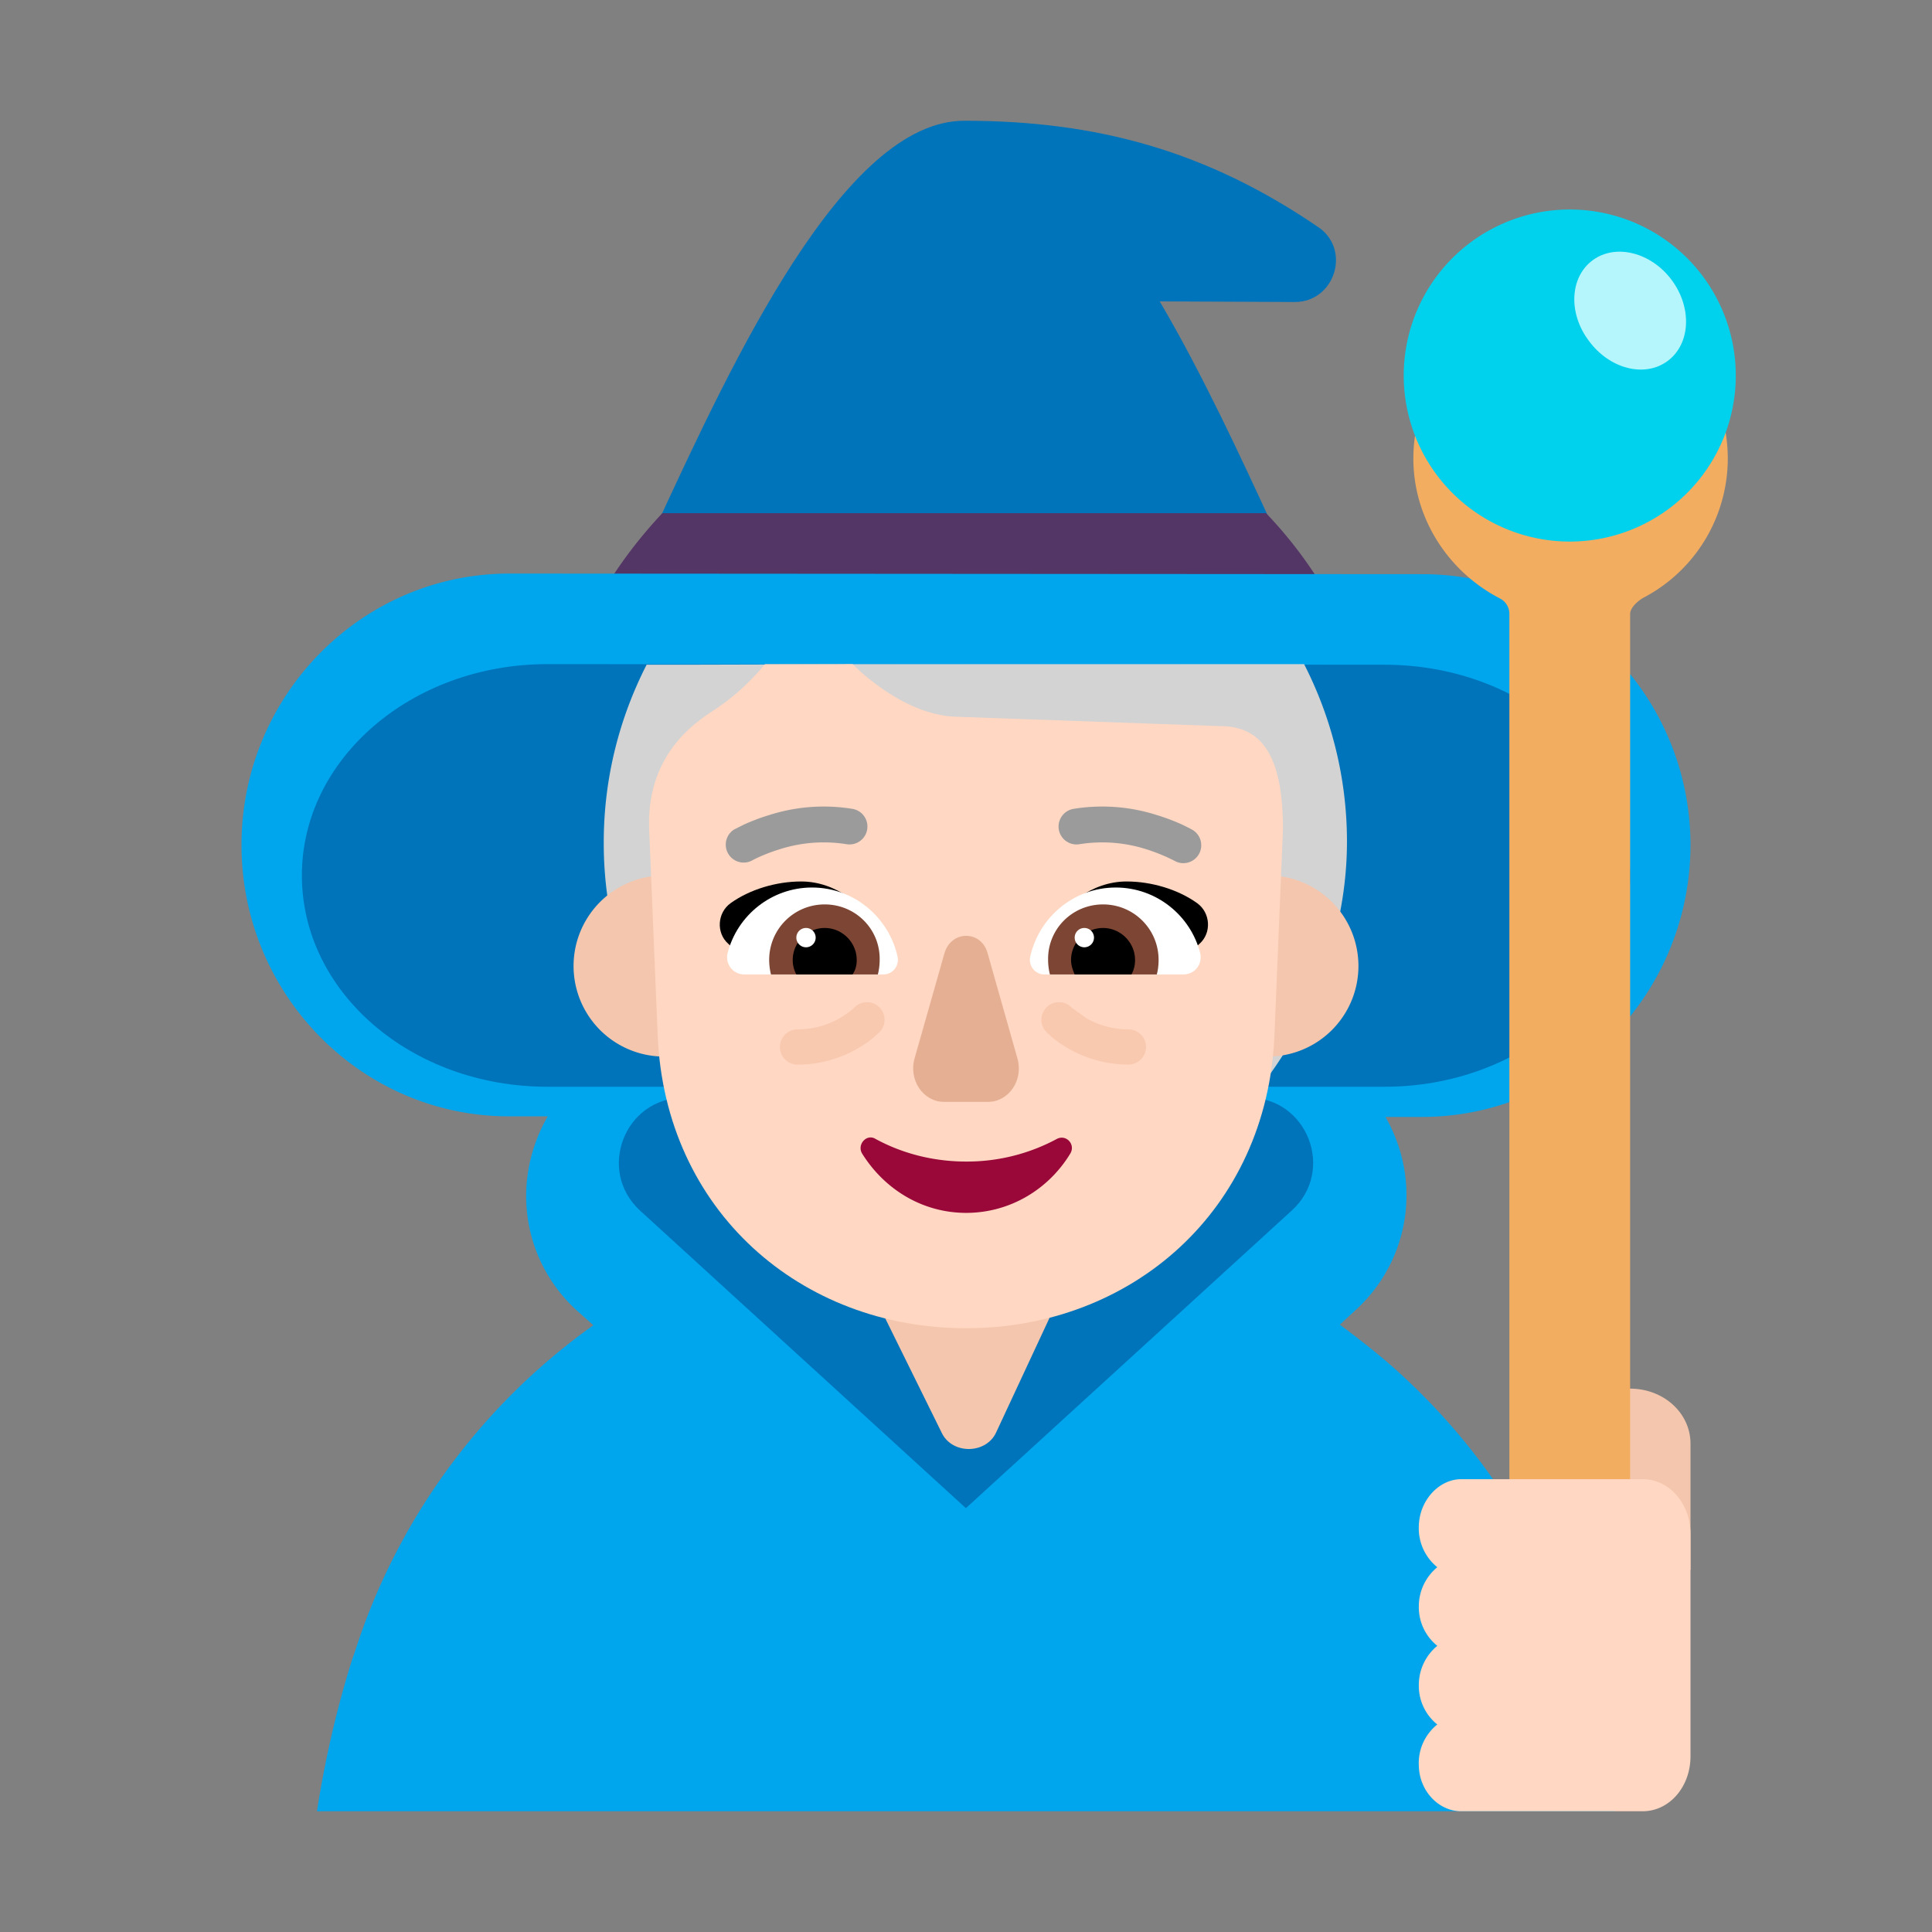 <svg xmlns="http://www.w3.org/2000/svg" fill="none" viewBox="0 0 32 32"><rect x="0" y="0" width="32" height="32" fill="#808080" stroke="none"/><path fill="#0074BA" d="m10.2 10.11-.18.35h11.9l-.17-.33c-.194-.38-.423-.875-.68-1.435-.516-1.118-1.15-2.492-1.861-3.703l2.24.01c.642 0 .928-.83.415-1.22C20 2.5 18.172 2 15.97 2c-1.99 0-3.839 3.99-5.058 6.62-.27.583-.51 1.099-.712 1.49"/><path fill="#533566" d="m9.79 10.15-.19.38h12.74l-.18-.36a7.1 7.1 0 0 0-1.19-1.67h-10c-.46.49-.86 1.04-1.18 1.65"/><path fill="#00A6ED" d="M22.948 18.5h.604C26 18.5 27.99 16.484 28 14.005c0-2.48-1.99-4.495-4.438-4.495L8.438 9.5C5.99 9.5 4 11.516 4 13.995s1.99 4.495 4.428 4.495h.645a2.6 2.6 0 0 0-.186.39c-.38 1-.12 2.11.671 2.83l.27.24a10.602 10.602 0 0 0-3.957 5.43l-.03.08c-.26.82-.46 1.69-.591 2.54h21.5c-.13-.86-.32-1.74-.581-2.58a10.63 10.63 0 0 0-2.925-4.62c-.331-.31-.692-.59-1.052-.86l.26-.24a2.57 2.57 0 0 0 .671-2.83 2.6 2.6 0 0 0-.175-.37"/><path fill="#0074BA" d="M9.065 18h13.87C25.175 18 27 16.436 27 14.51c0-1.936-1.814-3.5-4.065-3.5L9.065 11C6.825 11 5 12.564 5 14.5S6.814 18 9.065 18M15.998 18.15l4.68.03c.977 0 1.445 1.21.718 1.87l-5.398 4.93-5.398-4.93c-.717-.66-.26-1.86.717-1.87z"/><path fill="#F4C6AD" d="M17.174 21.071H15.07c-.277 0-.554-.02-.82-.071l1.351 2.738c.177.356.731.346.897-.01l1.252-2.687c-.177.02-.377.03-.576.03"/><path fill="#D3D3D3" d="M10.71 11.01h.61l2.683-.007L14 11h7.6c.45.88.71 1.88.71 2.94 0 1.58-.64 3.135-1.59 4.255.07-.31.12-.64.13-.98l.181-3.504c.01-.23 0-.45-.03-.67-.142-.743-.607-.404-.902-.19-.098.071-.177.129-.219.129H16.6c-.717 0-1.407-.738-2.004-1.377l-.032-.034a2.3 2.3 0 0 1-.374.211l-.419.143c-.75.207-2.513.693-2.521 1.647v.16l.14 3.4c.02.34.06.67.13.98A6.4 6.4 0 0 1 10 13.95c0-1.06.26-2.06.71-2.94"/><path fill="#F4C6AD" d="M12.5 16a1.5 1.5 0 1 1-3 0 1.5 1.5 0 0 1 3 0M22.5 16a1.5 1.5 0 1 1-3 0 1.5 1.5 0 0 1 3 0"/><path fill="#FFD7C2" d="M11.803 11.777c-.52.33-1.091.908-1.051 1.96l.141 3.41C11.014 20.055 13.265 22 16.001 22s4.987-1.945 5.108-4.853l.141-3.41c0-1.24-.362-1.71-1.04-1.71l-4.385-.156c-.899-.031-1.703-.871-1.703-.871H12.67s-.347.448-.868.777"/><path fill="#000" d="M13.27 14.6c.58 0 1.05.4 1.35.85q-.325.096-.64.184c-.477.136-.944.27-1.43.436l-.49-.44c-.2-.18-.18-.51.04-.67.32-.23.76-.36 1.17-.36M18.66 14.6c-.58 0-1.05.4-1.35.85q.325.096.639.184c.478.136.945.27 1.431.436l.49-.44c.2-.18.18-.51-.04-.67-.32-.23-.76-.36-1.17-.36"/><path fill="#fff" d="M12.05 15.79c.16-.63.73-1.09 1.4-1.09.7 0 1.28.5 1.42 1.16.02.15-.09.28-.24.28h-2.3c-.19 0-.32-.17-.28-.35M19.88 15.79c-.16-.63-.73-1.09-1.4-1.09-.7 0-1.28.5-1.42 1.16-.02.15.09.28.24.28h2.3c.19 0 .32-.17.28-.35"/><path fill="#7D4533" d="M12.74 15.9c0-.51.41-.92.92-.92s.92.41.91.92q0 .12-.03.24h-1.77a1 1 0 0 1-.03-.24M19.19 15.9c0-.51-.41-.92-.92-.92s-.92.41-.91.92q0 .12.03.24h1.77c.02-.07.03-.16.03-.24"/><path fill="#000" d="M13.66 15.37c.29 0 .53.24.53.53 0 .09-.02.17-.07.24h-.93a.5.5 0 0 1-.06-.24c0-.29.24-.53.53-.53M18.27 15.37c-.29 0-.53.24-.53.53 0 .09.03.17.06.24h.94q.06-.105.06-.24c0-.29-.24-.53-.53-.53"/><path fill="#fff" d="M13.51 15.53a.16.16 0 1 1-.32 0 .16.16 0 0 1 .32 0M18.12 15.53a.16.16 0 1 1-.32 0 .16.16 0 0 1 .32 0"/><path fill="#990838" d="M16.003 19.239c-.557 0-1.072-.14-1.505-.377-.145-.087-.31.097-.217.247.371.593 1 .98 1.722.98s1.362-.387 1.723-.98c.093-.15-.062-.323-.217-.247a3.14 3.14 0 0 1-1.506.377"/><path fill="#E5AF93" d="m15.644 15.786-.495 1.742c-.104.361.143.722.485.722h.732c.342 0 .59-.36.485-.722l-.494-1.742c-.105-.381-.6-.381-.713 0"/><path fill="#9B9B9B" d="m12.449 14.257.004-.003a2 2 0 0 1 .115-.057 3 3 0 0 1 .35-.132 2.4 2.4 0 0 1 1.1-.083.296.296 0 1 0 .105-.584 2.96 2.96 0 0 0-1.376.1 3.4 3.4 0 0 0-.426.16l-.167.084-.001.001a.297.297 0 0 0 .295.514M19.857 14.148a.297.297 0 0 0-.109-.405h-.001l-.047-.026-.12-.059a3.4 3.4 0 0 0-.426-.16 2.96 2.96 0 0 0-1.377-.1.296.296 0 1 0 .106.584 2.4 2.4 0 0 1 1.099.083 3 3 0 0 1 .466.19l.004.002a.296.296 0 0 0 .405-.109"/><g fill="#F1B99B" opacity=".5"><path d="M14.15 16.689a.291.291 0 0 1 .42.403l-.104.095a1.992 1.992 0 0 1-1.256.446.291.291 0 0 1 0-.583 1.4 1.4 0 0 0 .931-.352zM17.339 16.68a.29.29 0 0 1 .412.01l.238.173c.165.094.403.187.701.187a.291.291 0 1 1 0 .582 2 2 0 0 1-1.256-.445l-.104-.095a.29.29 0 0 1 .009-.411"/></g><path fill="#F4C6AD" d="M27 23c.555 0 1 .405 1 .91V26h-2v-2.09c0-.505.445-.91 1-.91"/><path fill="#F3AD61" d="M27.25 5.3c-.2-.11-.45.04-.45.27v1.62c0 .44-.36.81-.8.8a.786.786 0 0 1-.77-.78V5.57c0-.23-.25-.38-.45-.27-.81.44-1.36 1.29-1.37 2.27-.01 1.01.58 1.9 1.43 2.34.1.05.16.15.16.26v15.91c0 .57.47 1.04 1.04 1.04s.96-.47.96-1.04V10.17c0-.11.14-.23.24-.28a2.605 2.605 0 0 0 .01-4.59"/><path fill="#00D1ED" d="M26 8.97a2.75 2.75 0 1 0 0-5.5 2.75 2.75 0 0 0 0 5.5"/><path fill="#B4F6FC" d="M27.69 4.64c.34.46.31 1.06-.07 1.34s-.96.13-1.3-.33c-.35-.46-.32-1.06.06-1.34s.97-.13 1.31.33"/><path fill="#FFD7C2" d="M23.5 25.275c.01-.423.333-.775.702-.775h3.006c.441 0 .792.403.792.91v3.68c0 .507-.351.91-.792.91h-3.006c-.369 0-.693-.33-.702-.755a.82.82 0 0 1 .306-.682.82.82 0 0 1-.306-.651.84.84 0 0 1 .306-.652.82.82 0 0 1-.306-.651.84.84 0 0 1 .306-.651.83.83 0 0 1-.306-.683"/></svg>